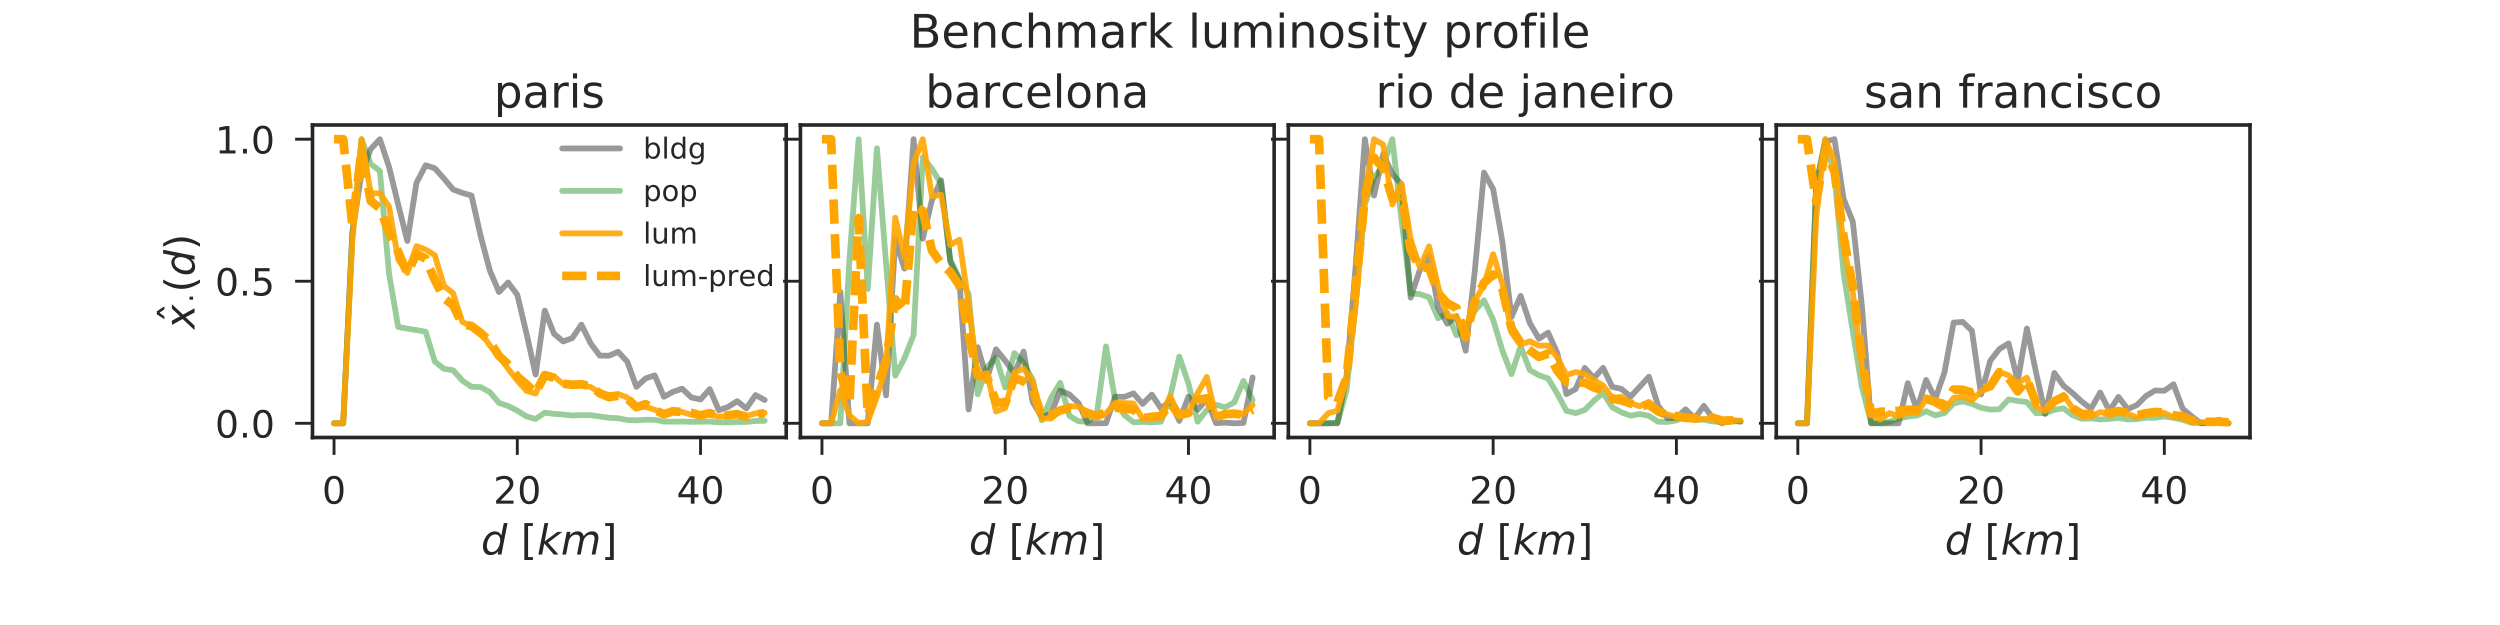 <?xml version="1.0" encoding="utf-8" standalone="no"?>
<!DOCTYPE svg PUBLIC "-//W3C//DTD SVG 1.1//EN"
  "http://www.w3.org/Graphics/SVG/1.1/DTD/svg11.dtd">
<!-- Created with matplotlib (http://matplotlib.org/) -->
<svg height="216pt" version="1.1" viewBox="0 0 864 216" width="864pt" xmlns="http://www.w3.org/2000/svg" xmlns:xlink="http://www.w3.org/1999/xlink">
 <defs>
  <style type="text/css">
*{stroke-linecap:butt;stroke-linejoin:round;}
  </style>
 </defs>
 <g id="figure_1">
  <g id="patch_1">
   <path d="M 0 216 
L 864 216 
L 864 0 
L 0 0 
z
" style="fill:#ffffff;"/>
  </g>
  <g id="axes_1">
   <g id="patch_2">
    <path d="M 108 151.2 
L 271.716 151.2 
L 271.716 43.2 
L 108 43.2 
z
" style="fill:#ffffff;"/>
   </g>
   <g id="matplotlib.axis_1">
    <g id="xtick_1">
     <g id="line2d_1">
      <defs>
       <path d="M 0 0 
L 0 6 
" id="m490e62205a" style="stroke:#262626;"/>
      </defs>
      <g>
       <use style="fill:#262626;stroke:#262626;" x="115.442" xlink:href="#m490e62205a" y="151.2"/>
      </g>
     </g>
     <g id="text_1">
      <!-- 0 -->
      <defs>
       <path d="M 31.781 66.406 
Q 24.172 66.406 20.328 58.906 
Q 16.5 51.422 16.5 36.375 
Q 16.5 21.391 20.328 13.891 
Q 24.172 6.391 31.781 6.391 
Q 39.453 6.391 43.281 13.891 
Q 47.125 21.391 47.125 36.375 
Q 47.125 51.422 43.281 58.906 
Q 39.453 66.406 31.781 66.406 
M 31.781 74.219 
Q 44.047 74.219 50.516 64.516 
Q 56.984 54.828 56.984 36.375 
Q 56.984 17.969 50.516 8.266 
Q 44.047 -1.422 31.781 -1.422 
Q 19.531 -1.422 13.062 8.266 
Q 6.594 17.969 6.594 36.375 
Q 6.594 54.828 13.062 64.516 
Q 19.531 74.219 31.781 74.219 
" id="DejaVuSans-30"/>
      </defs>
      <g style="fill:#262626;" transform="translate(111.306 174.078)scale(0.13 -0.13)">
       <use xlink:href="#DejaVuSans-30"/>
      </g>
     </g>
    </g>
    <g id="xtick_2">
     <g id="line2d_2">
      <g>
       <use style="fill:#262626;stroke:#262626;" x="178.775" xlink:href="#m490e62205a" y="151.2"/>
      </g>
     </g>
     <g id="text_2">
      <!-- 20 -->
      <defs>
       <path d="M 19.188 8.297 
L 53.609 8.297 
L 53.609 0 
L 7.328 0 
L 7.328 8.297 
Q 12.938 14.109 22.625 23.891 
Q 32.328 33.688 34.812 36.531 
Q 39.547 41.844 41.422 45.531 
Q 43.312 49.219 43.312 52.781 
Q 43.312 58.594 39.234 62.25 
Q 35.156 65.922 28.609 65.922 
Q 23.969 65.922 18.812 64.312 
Q 13.672 62.703 7.812 59.422 
L 7.812 69.391 
Q 13.766 71.781 18.938 73 
Q 24.125 74.219 28.422 74.219 
Q 39.75 74.219 46.484 68.547 
Q 53.219 62.891 53.219 53.422 
Q 53.219 48.922 51.531 44.891 
Q 49.859 40.875 45.406 35.406 
Q 44.188 33.984 37.641 27.219 
Q 31.109 20.453 19.188 8.297 
" id="DejaVuSans-32"/>
      </defs>
      <g style="fill:#262626;" transform="translate(170.504 174.078)scale(0.13 -0.13)">
       <use xlink:href="#DejaVuSans-32"/>
       <use x="63.623" xlink:href="#DejaVuSans-30"/>
      </g>
     </g>
    </g>
    <g id="xtick_3">
     <g id="line2d_3">
      <g>
       <use style="fill:#262626;stroke:#262626;" x="242.108" xlink:href="#m490e62205a" y="151.2"/>
      </g>
     </g>
     <g id="text_3">
      <!-- 40 -->
      <defs>
       <path d="M 37.797 64.312 
L 12.891 25.391 
L 37.797 25.391 
z
M 35.203 72.906 
L 47.609 72.906 
L 47.609 25.391 
L 58.016 25.391 
L 58.016 17.188 
L 47.609 17.188 
L 47.609 0 
L 37.797 0 
L 37.797 17.188 
L 4.891 17.188 
L 4.891 26.703 
z
" id="DejaVuSans-34"/>
      </defs>
      <g style="fill:#262626;" transform="translate(233.837 174.078)scale(0.13 -0.13)">
       <use xlink:href="#DejaVuSans-34"/>
       <use x="63.623" xlink:href="#DejaVuSans-30"/>
      </g>
     </g>
    </g>
    <g id="text_4">
     <!-- $d \ [km]$ -->
     <defs>
      <path d="M 41.797 8.203 
Q 38.188 3.469 33.25 1.016 
Q 28.328 -1.422 22.312 -1.422 
Q 14.109 -1.422 9.344 4.172 
Q 4.594 9.766 4.594 19.484 
Q 4.594 27.594 7.469 34.938 
Q 10.359 42.281 15.828 48.094 
Q 19.438 51.953 23.969 53.969 
Q 28.516 56 33.5 56 
Q 38.766 56 42.797 53.453 
Q 46.828 50.922 49.031 46.188 
L 54.891 75.984 
L 63.922 75.984 
L 49.125 0 
L 40.094 0 
z
M 13.922 21.094 
Q 13.922 14.016 17.109 10.062 
Q 20.312 6.109 25.984 6.109 
Q 30.172 6.109 33.766 8.125 
Q 37.359 10.156 40.094 14.109 
Q 42.969 18.219 44.625 23.578 
Q 46.297 28.953 46.297 34.188 
Q 46.297 40.969 43.094 44.766 
Q 39.891 48.578 34.281 48.578 
Q 30.031 48.578 26.359 46.578 
Q 22.703 44.578 20.125 40.828 
Q 17.281 36.766 15.594 31.391 
Q 13.922 26.031 13.922 21.094 
" id="DejaVuSans-Oblique-64"/>
      <path d="M 8.594 75.984 
L 29.297 75.984 
L 29.297 69 
L 17.578 69 
L 17.578 -6.203 
L 29.297 -6.203 
L 29.297 -13.188 
L 8.594 -13.188 
z
" id="DejaVuSans-5b"/>
      <path d="M 18.312 75.984 
L 27.297 75.984 
L 18.703 31.688 
L 49.516 54.688 
L 61.188 54.688 
L 26.812 28.516 
L 51.906 0 
L 41.016 0 
L 17.672 26.703 
L 12.5 0 
L 3.516 0 
z
" id="DejaVuSans-Oblique-6b"/>
      <path d="M 89.797 33.016 
L 83.406 0 
L 74.422 0 
L 80.719 32.719 
Q 81.109 34.812 81.297 36.328 
Q 81.5 37.844 81.5 38.922 
Q 81.5 43.312 79.047 45.75 
Q 76.609 48.188 72.219 48.188 
Q 65.672 48.188 60.547 43.281 
Q 55.422 38.375 53.906 30.516 
L 47.906 0 
L 38.922 0 
L 45.312 32.719 
Q 45.703 34.516 45.891 36.047 
Q 46.094 37.594 46.094 38.812 
Q 46.094 43.266 43.656 45.719 
Q 41.219 48.188 36.922 48.188 
Q 30.281 48.188 25.141 43.281 
Q 20.016 38.375 18.5 30.516 
L 12.5 0 
L 3.516 0 
L 14.203 54.688 
L 23.188 54.688 
L 21.484 46.188 
Q 25.141 50.984 30.047 53.484 
Q 34.969 56 40.578 56 
Q 46.531 56 50.359 52.875 
Q 54.203 49.75 54.984 44.188 
Q 59.078 49.953 64.469 52.969 
Q 69.875 56 75.875 56 
Q 82.906 56 86.734 51.953 
Q 90.578 47.906 90.578 40.484 
Q 90.578 38.875 90.375 36.938 
Q 90.188 35.016 89.797 33.016 
" id="DejaVuSans-Oblique-6d"/>
      <path d="M 30.422 75.984 
L 30.422 -13.188 
L 9.719 -13.188 
L 9.719 -6.203 
L 21.391 -6.203 
L 21.391 69 
L 9.719 69 
L 9.719 75.984 
z
" id="DejaVuSans-5d"/>
     </defs>
     <g style="fill:#262626;" transform="translate(166.263 191.647)scale(0.143 -0.143)">
      <use transform="translate(0 0.016)" xlink:href="#DejaVuSans-Oblique-64"/>
      <use transform="translate(95.947 0.016)" xlink:href="#DejaVuSans-5b"/>
      <use transform="translate(134.961 0.016)" xlink:href="#DejaVuSans-Oblique-6b"/>
      <use transform="translate(192.871 0.016)" xlink:href="#DejaVuSans-Oblique-6d"/>
      <use transform="translate(290.283 0.016)" xlink:href="#DejaVuSans-5d"/>
     </g>
    </g>
   </g>
   <g id="matplotlib.axis_2">
    <g id="ytick_1">
     <g id="line2d_4">
      <defs>
       <path d="M 0 0 
L -6 0 
" id="me4450d3618" style="stroke:#262626;"/>
      </defs>
      <g>
       <use style="fill:#262626;stroke:#262626;" x="108" xlink:href="#me4450d3618" y="146.291"/>
      </g>
     </g>
     <g id="text_5">
      <!-- 0.0 -->
      <defs>
       <path d="M 10.688 12.406 
L 21 12.406 
L 21 0 
L 10.688 0 
z
" id="DejaVuSans-2e"/>
      </defs>
      <g style="fill:#262626;" transform="translate(74.326 151.23)scale(0.13 -0.13)">
       <use xlink:href="#DejaVuSans-30"/>
       <use x="63.623" xlink:href="#DejaVuSans-2e"/>
       <use x="95.41" xlink:href="#DejaVuSans-30"/>
      </g>
     </g>
    </g>
    <g id="ytick_2">
     <g id="line2d_5">
      <g>
       <use style="fill:#262626;stroke:#262626;" x="108" xlink:href="#me4450d3618" y="97.2"/>
      </g>
     </g>
     <g id="text_6">
      <!-- 0.5 -->
      <defs>
       <path d="M 10.797 72.906 
L 49.516 72.906 
L 49.516 64.594 
L 19.828 64.594 
L 19.828 46.734 
Q 21.969 47.469 24.109 47.828 
Q 26.266 48.188 28.422 48.188 
Q 40.625 48.188 47.75 41.5 
Q 54.891 34.812 54.891 23.391 
Q 54.891 11.625 47.562 5.094 
Q 40.234 -1.422 26.906 -1.422 
Q 22.312 -1.422 17.547 -0.641 
Q 12.797 0.141 7.719 1.703 
L 7.719 11.625 
Q 12.109 9.234 16.797 8.062 
Q 21.484 6.891 26.703 6.891 
Q 35.156 6.891 40.078 11.328 
Q 45.016 15.766 45.016 23.391 
Q 45.016 31 40.078 35.438 
Q 35.156 39.891 26.703 39.891 
Q 22.75 39.891 18.812 39.016 
Q 14.891 38.141 10.797 36.281 
z
" id="DejaVuSans-35"/>
      </defs>
      <g style="fill:#262626;" transform="translate(74.326 102.139)scale(0.13 -0.13)">
       <use xlink:href="#DejaVuSans-30"/>
       <use x="63.623" xlink:href="#DejaVuSans-2e"/>
       <use x="95.41" xlink:href="#DejaVuSans-35"/>
      </g>
     </g>
    </g>
    <g id="ytick_3">
     <g id="line2d_6">
      <g>
       <use style="fill:#262626;stroke:#262626;" x="108" xlink:href="#me4450d3618" y="48.109"/>
      </g>
     </g>
     <g id="text_7">
      <!-- 1.0 -->
      <defs>
       <path d="M 12.406 8.297 
L 28.516 8.297 
L 28.516 63.922 
L 10.984 60.406 
L 10.984 69.391 
L 28.422 72.906 
L 38.281 72.906 
L 38.281 8.297 
L 54.391 8.297 
L 54.391 0 
L 12.406 0 
z
" id="DejaVuSans-31"/>
      </defs>
      <g style="fill:#262626;" transform="translate(74.326 53.048)scale(0.13 -0.13)">
       <use xlink:href="#DejaVuSans-31"/>
       <use x="63.623" xlink:href="#DejaVuSans-2e"/>
       <use x="95.41" xlink:href="#DejaVuSans-30"/>
      </g>
     </g>
    </g>
    <g id="text_8">
     <!-- $\hat x_{\cdot}(d)$ -->
     <defs>
      <path d="M -28.609 79.984 
L -21.391 79.984 
L -9.422 61.625 
L -16.219 61.625 
L -25 73.578 
L -33.797 61.625 
L -40.578 61.625 
z
M -25 56 
z
" id="DejaVuSans-302"/>
      <path d="M 60.016 54.688 
L 34.906 27.875 
L 50.297 0 
L 39.984 0 
L 28.422 21.688 
L 8.297 0 
L -2.594 0 
L 24.312 28.812 
L 10.016 54.688 
L 20.312 54.688 
L 30.812 34.906 
L 49.125 54.688 
z
" id="DejaVuSans-Oblique-78"/>
      <path d="M 10.688 40.922 
L 21 40.922 
L 21 28.516 
L 10.688 28.516 
z
" id="DejaVuSans-22c5"/>
      <path d="M 31 75.875 
Q 24.469 64.656 21.281 53.656 
Q 18.109 42.672 18.109 31.391 
Q 18.109 20.125 21.312 9.062 
Q 24.516 -2 31 -13.188 
L 23.188 -13.188 
Q 15.875 -1.703 12.234 9.375 
Q 8.594 20.453 8.594 31.391 
Q 8.594 42.281 12.203 53.312 
Q 15.828 64.359 23.188 75.875 
z
" id="DejaVuSans-28"/>
      <path d="M 8.016 75.875 
L 15.828 75.875 
Q 23.141 64.359 26.781 53.312 
Q 30.422 42.281 30.422 31.391 
Q 30.422 20.453 26.781 9.375 
Q 23.141 -1.703 15.828 -13.188 
L 8.016 -13.188 
Q 14.5 -2 17.703 9.062 
Q 20.906 20.125 20.906 31.391 
Q 20.906 42.672 17.703 53.656 
Q 14.5 64.656 8.016 75.875 
" id="DejaVuSans-29"/>
     </defs>
     <g style="fill:#262626;" transform="translate(67.352 113.716)rotate(-90)scale(0.143 -0.143)">
      <use transform="translate(64.227 12.016)" xlink:href="#DejaVuSans-302"/>
      <use transform="translate(0 0.828)" xlink:href="#DejaVuSans-Oblique-78"/>
      <use transform="translate(63.551 -15.578)scale(0.7)" xlink:href="#DejaVuSans-22c5"/>
      <use transform="translate(88.536 0.828)" xlink:href="#DejaVuSans-28"/>
      <use transform="translate(127.55 0.828)" xlink:href="#DejaVuSans-Oblique-64"/>
      <use transform="translate(191.026 0.828)" xlink:href="#DejaVuSans-29"/>
     </g>
    </g>
   </g>
   <g id="line2d_7">
    <path clip-path="url(#pc63c70070a)" d="M 115.442 146.291 
L 118.608 146.291 
L 121.775 80.455 
L 124.942 59.86 
L 128.108 51.518 
L 131.275 48.109 
L 134.442 57.638 
L 137.608 70.658 
L 140.775 83.281 
L 143.942 63.159 
L 147.108 57.128 
L 150.275 58.163 
L 153.442 61.711 
L 156.608 65.504 
L 159.775 66.657 
L 162.942 67.567 
L 166.108 81.508 
L 169.275 93.446 
L 172.442 100.922 
L 175.608 97.643 
L 178.775 101.884 
L 181.942 115.169 
L 185.108 129.434 
L 188.275 107.339 
L 191.442 115.323 
L 194.608 118 
L 197.775 116.847 
L 200.942 112.206 
L 204.108 118.638 
L 207.275 122.889 
L 210.441 122.949 
L 213.608 121.585 
L 216.775 124.961 
L 219.941 133.689 
L 223.108 130.788 
L 226.275 129.724 
L 229.441 137.133 
L 232.608 135.409 
L 235.775 134.336 
L 238.941 137.366 
L 242.108 138.062 
L 245.275 134.487 
L 248.441 141.773 
L 251.608 140.651 
L 254.775 138.641 
L 257.941 141.151 
L 261.108 136.54 
L 264.275 138.234 
" style="fill:none;opacity:0.4;stroke:#000000;stroke-linecap:round;stroke-width:2;"/>
   </g>
   <g id="line2d_8">
    <path clip-path="url(#pc63c70070a)" d="M 115.442 146.291 
L 118.608 146.291 
L 121.775 80.502 
L 124.942 48.109 
L 128.108 56.68 
L 131.275 59.085 
L 134.442 94.504 
L 137.608 113.012 
L 140.775 113.57 
L 143.942 114.087 
L 147.108 114.656 
L 150.275 124.972 
L 153.442 127.46 
L 156.608 127.962 
L 159.775 131.524 
L 162.942 133.657 
L 166.108 133.775 
L 169.275 135.521 
L 172.442 139.252 
L 175.608 140.313 
L 178.775 141.934 
L 181.942 143.918 
L 185.108 144.796 
L 188.275 142.629 
L 191.442 143.021 
L 194.608 143.264 
L 197.775 143.599 
L 200.942 143.469 
L 204.108 143.489 
L 207.275 143.931 
L 210.441 144.394 
L 213.608 144.531 
L 216.775 145.169 
L 219.941 145.28 
L 223.108 145.058 
L 226.275 145.089 
L 229.441 145.683 
L 232.608 145.742 
L 235.775 145.689 
L 238.941 145.796 
L 242.108 145.72 
L 245.275 145.715 
L 248.441 145.93 
L 251.608 145.947 
L 254.775 145.832 
L 257.941 145.808 
L 261.108 145.508 
L 264.275 145.422 
" style="fill:none;opacity:0.4;stroke:#008000;stroke-linecap:round;stroke-width:2;"/>
   </g>
   <g id="line2d_9">
    <path clip-path="url(#pc63c70070a)" d="M 115.442 146.291 
L 118.608 146.291 
L 121.775 83.285 
L 124.942 48.109 
L 128.108 66.758 
L 131.275 66.798 
L 134.442 71.367 
L 137.608 89.67 
L 140.775 94.324 
L 143.942 85.071 
L 147.108 86.229 
L 150.275 88.215 
L 153.442 98.81 
L 156.608 101.38 
L 159.775 111.224 
L 162.942 112.933 
L 166.108 114.716 
L 169.275 119.428 
L 172.442 122.983 
L 175.608 127.445 
L 178.775 131.517 
L 181.942 135.072 
L 185.108 136.026 
L 188.275 129.147 
L 191.442 130.083 
L 194.608 132.666 
L 197.775 132.622 
L 200.942 133.003 
L 204.108 133.75 
L 207.275 135.692 
L 210.441 136.551 
L 213.608 136.202 
L 216.775 137.361 
L 219.941 140.919 
L 223.108 140.572 
L 226.275 141.609 
L 229.441 142.911 
L 232.608 141.664 
L 235.775 142.397 
L 238.941 143.357 
L 242.108 143.574 
L 245.275 143.172 
L 248.441 144.01 
L 251.608 143.727 
L 254.775 143.004 
L 257.941 143.789 
L 261.108 142.863 
L 264.275 142.683 
" style="fill:none;opacity:0.9;stroke:#ffa500;stroke-linecap:round;stroke-width:2;"/>
   </g>
   <g id="line2d_10">
    <path clip-path="url(#pc63c70070a)" d="M 115.442 48.109 
L 118.608 48.109 
L 121.775 77.738 
L 124.942 51.971 
L 128.108 69.428 
L 131.275 71.984 
L 134.442 80.297 
L 137.608 86.994 
L 140.775 94.443 
L 143.942 87.707 
L 147.108 89.417 
L 150.275 96.802 
L 153.442 103.06 
L 156.608 105.489 
L 159.775 112.066 
L 162.942 112.698 
L 166.108 115.053 
L 169.275 117.985 
L 172.442 122.971 
L 175.608 125.959 
L 178.775 130.114 
L 181.942 132.795 
L 185.108 135.779 
L 188.275 129.658 
L 191.442 130.576 
L 194.608 132.614 
L 197.775 132.967 
L 200.942 132.801 
L 204.108 133.444 
L 207.275 135.926 
L 210.441 137.275 
L 213.608 136.769 
L 216.775 137.696 
L 219.941 140.731 
L 223.108 139.664 
L 226.275 141.674 
L 229.441 143.171 
L 232.608 142.14 
L 235.775 142.388 
L 238.941 142.668 
L 242.108 143.553 
L 245.275 142.764 
L 248.441 143.912 
L 251.608 143.528 
L 254.775 143.104 
L 257.941 144.055 
L 261.108 143.169 
L 264.275 142.803 
" style="fill:none;stroke:#ffa500;stroke-dasharray:8.4,3.6;stroke-dashoffset:0;stroke-width:3;"/>
   </g>
   <g id="patch_3">
    <path d="M 108 151.2 
L 108 43.2 
" style="fill:none;stroke:#262626;stroke-linecap:square;stroke-linejoin:miter;stroke-width:1.25;"/>
   </g>
   <g id="patch_4">
    <path d="M 271.716 151.2 
L 271.716 43.2 
" style="fill:none;stroke:#262626;stroke-linecap:square;stroke-linejoin:miter;stroke-width:1.25;"/>
   </g>
   <g id="patch_5">
    <path d="M 108 151.2 
L 271.716 151.2 
" style="fill:none;stroke:#262626;stroke-linecap:square;stroke-linejoin:miter;stroke-width:1.25;"/>
   </g>
   <g id="patch_6">
    <path d="M 108 43.2 
L 271.716 43.2 
" style="fill:none;stroke:#262626;stroke-linecap:square;stroke-linejoin:miter;stroke-width:1.25;"/>
   </g>
   <g id="text_9">
    <!-- paris -->
    <defs>
     <path d="M 18.109 8.203 
L 18.109 -20.797 
L 9.078 -20.797 
L 9.078 54.688 
L 18.109 54.688 
L 18.109 46.391 
Q 20.953 51.266 25.266 53.625 
Q 29.594 56 35.594 56 
Q 45.562 56 51.781 48.094 
Q 58.016 40.188 58.016 27.297 
Q 58.016 14.406 51.781 6.484 
Q 45.562 -1.422 35.594 -1.422 
Q 29.594 -1.422 25.266 0.953 
Q 20.953 3.328 18.109 8.203 
M 48.688 27.297 
Q 48.688 37.203 44.609 42.844 
Q 40.531 48.484 33.406 48.484 
Q 26.266 48.484 22.188 42.844 
Q 18.109 37.203 18.109 27.297 
Q 18.109 17.391 22.188 11.75 
Q 26.266 6.109 33.406 6.109 
Q 40.531 6.109 44.609 11.75 
Q 48.688 17.391 48.688 27.297 
" id="DejaVuSans-70"/>
     <path d="M 34.281 27.484 
Q 23.391 27.484 19.188 25 
Q 14.984 22.516 14.984 16.5 
Q 14.984 11.719 18.141 8.906 
Q 21.297 6.109 26.703 6.109 
Q 34.188 6.109 38.703 11.406 
Q 43.219 16.703 43.219 25.484 
L 43.219 27.484 
z
M 52.203 31.203 
L 52.203 0 
L 43.219 0 
L 43.219 8.297 
Q 40.141 3.328 35.547 0.953 
Q 30.953 -1.422 24.312 -1.422 
Q 15.922 -1.422 10.953 3.297 
Q 6 8.016 6 15.922 
Q 6 25.141 12.172 29.828 
Q 18.359 34.516 30.609 34.516 
L 43.219 34.516 
L 43.219 35.406 
Q 43.219 41.609 39.141 45 
Q 35.062 48.391 27.688 48.391 
Q 23 48.391 18.547 47.266 
Q 14.109 46.141 10.016 43.891 
L 10.016 52.203 
Q 14.938 54.109 19.578 55.047 
Q 24.219 56 28.609 56 
Q 40.484 56 46.344 49.844 
Q 52.203 43.703 52.203 31.203 
" id="DejaVuSans-61"/>
     <path d="M 41.109 46.297 
Q 39.594 47.172 37.812 47.578 
Q 36.031 48 33.891 48 
Q 26.266 48 22.188 43.047 
Q 18.109 38.094 18.109 28.812 
L 18.109 0 
L 9.078 0 
L 9.078 54.688 
L 18.109 54.688 
L 18.109 46.188 
Q 20.953 51.172 25.484 53.578 
Q 30.031 56 36.531 56 
Q 37.453 56 38.578 55.875 
Q 39.703 55.766 41.062 55.516 
z
" id="DejaVuSans-72"/>
     <path d="M 9.422 54.688 
L 18.406 54.688 
L 18.406 0 
L 9.422 0 
z
M 9.422 75.984 
L 18.406 75.984 
L 18.406 64.594 
L 9.422 64.594 
z
" id="DejaVuSans-69"/>
     <path d="M 44.281 53.078 
L 44.281 44.578 
Q 40.484 46.531 36.375 47.5 
Q 32.281 48.484 27.875 48.484 
Q 21.188 48.484 17.844 46.438 
Q 14.5 44.391 14.5 40.281 
Q 14.5 37.156 16.891 35.375 
Q 19.281 33.594 26.516 31.984 
L 29.594 31.297 
Q 39.156 29.25 43.188 25.516 
Q 47.219 21.781 47.219 15.094 
Q 47.219 7.469 41.188 3.016 
Q 35.156 -1.422 24.609 -1.422 
Q 20.219 -1.422 15.453 -0.562 
Q 10.688 0.297 5.422 2 
L 5.422 11.281 
Q 10.406 8.688 15.234 7.391 
Q 20.062 6.109 24.812 6.109 
Q 31.156 6.109 34.562 8.281 
Q 37.984 10.453 37.984 14.406 
Q 37.984 18.062 35.516 20.016 
Q 33.062 21.969 24.703 23.781 
L 21.578 24.516 
Q 13.234 26.266 9.516 29.906 
Q 5.812 33.547 5.812 39.891 
Q 5.812 47.609 11.281 51.797 
Q 16.75 56 26.812 56 
Q 31.781 56 36.172 55.266 
Q 40.578 54.547 44.281 53.078 
" id="DejaVuSans-73"/>
    </defs>
    <g style="fill:#262626;" transform="translate(170.69 37.2)scale(0.156 -0.156)">
     <use xlink:href="#DejaVuSans-70"/>
     <use x="63.477" xlink:href="#DejaVuSans-61"/>
     <use x="124.756" xlink:href="#DejaVuSans-72"/>
     <use x="165.869" xlink:href="#DejaVuSans-69"/>
     <use x="193.652" xlink:href="#DejaVuSans-73"/>
    </g>
   </g>
   <g id="legend_1">
    <g id="line2d_11">
     <path d="M 194.295 51.298 
L 214.295 51.298 
" style="fill:none;opacity:0.4;stroke:#000000;stroke-linecap:round;stroke-width:2;"/>
    </g>
    <g id="line2d_12"/>
    <g id="text_10">
     <!-- bldg -->
     <defs>
      <path d="M 48.688 27.297 
Q 48.688 37.203 44.609 42.844 
Q 40.531 48.484 33.406 48.484 
Q 26.266 48.484 22.188 42.844 
Q 18.109 37.203 18.109 27.297 
Q 18.109 17.391 22.188 11.75 
Q 26.266 6.109 33.406 6.109 
Q 40.531 6.109 44.609 11.75 
Q 48.688 17.391 48.688 27.297 
M 18.109 46.391 
Q 20.953 51.266 25.266 53.625 
Q 29.594 56 35.594 56 
Q 45.562 56 51.781 48.094 
Q 58.016 40.188 58.016 27.297 
Q 58.016 14.406 51.781 6.484 
Q 45.562 -1.422 35.594 -1.422 
Q 29.594 -1.422 25.266 0.953 
Q 20.953 3.328 18.109 8.203 
L 18.109 0 
L 9.078 0 
L 9.078 75.984 
L 18.109 75.984 
z
" id="DejaVuSans-62"/>
      <path d="M 9.422 75.984 
L 18.406 75.984 
L 18.406 0 
L 9.422 0 
z
" id="DejaVuSans-6c"/>
      <path d="M 45.406 46.391 
L 45.406 75.984 
L 54.391 75.984 
L 54.391 0 
L 45.406 0 
L 45.406 8.203 
Q 42.578 3.328 38.25 0.953 
Q 33.938 -1.422 27.875 -1.422 
Q 17.969 -1.422 11.734 6.484 
Q 5.516 14.406 5.516 27.297 
Q 5.516 40.188 11.734 48.094 
Q 17.969 56 27.875 56 
Q 33.938 56 38.25 53.625 
Q 42.578 51.266 45.406 46.391 
M 14.797 27.297 
Q 14.797 17.391 18.875 11.75 
Q 22.953 6.109 30.078 6.109 
Q 37.203 6.109 41.297 11.75 
Q 45.406 17.391 45.406 27.297 
Q 45.406 37.203 41.297 42.844 
Q 37.203 48.484 30.078 48.484 
Q 22.953 48.484 18.875 42.844 
Q 14.797 37.203 14.797 27.297 
" id="DejaVuSans-64"/>
      <path d="M 45.406 27.984 
Q 45.406 37.75 41.375 43.109 
Q 37.359 48.484 30.078 48.484 
Q 22.859 48.484 18.828 43.109 
Q 14.797 37.75 14.797 27.984 
Q 14.797 18.266 18.828 12.891 
Q 22.859 7.516 30.078 7.516 
Q 37.359 7.516 41.375 12.891 
Q 45.406 18.266 45.406 27.984 
M 54.391 6.781 
Q 54.391 -7.172 48.188 -13.984 
Q 42 -20.797 29.203 -20.797 
Q 24.469 -20.797 20.266 -20.094 
Q 16.062 -19.391 12.109 -17.922 
L 12.109 -9.188 
Q 16.062 -11.328 19.922 -12.344 
Q 23.781 -13.375 27.781 -13.375 
Q 36.625 -13.375 41.016 -8.766 
Q 45.406 -4.156 45.406 5.172 
L 45.406 9.625 
Q 42.625 4.781 38.281 2.391 
Q 33.938 0 27.875 0 
Q 17.828 0 11.672 7.656 
Q 5.516 15.328 5.516 27.984 
Q 5.516 40.672 11.672 48.328 
Q 17.828 56 27.875 56 
Q 33.938 56 38.281 53.609 
Q 42.625 51.219 45.406 46.391 
L 45.406 54.688 
L 54.391 54.688 
z
" id="DejaVuSans-67"/>
     </defs>
     <g style="fill:#262626;" transform="translate(222.295 54.798)scale(0.1 -0.1)">
      <use xlink:href="#DejaVuSans-62"/>
      <use x="63.477" xlink:href="#DejaVuSans-6c"/>
      <use x="91.26" xlink:href="#DejaVuSans-64"/>
      <use x="154.736" xlink:href="#DejaVuSans-67"/>
     </g>
    </g>
    <g id="line2d_13">
     <path d="M 194.295 65.977 
L 214.295 65.977 
" style="fill:none;opacity:0.4;stroke:#008000;stroke-linecap:round;stroke-width:2;"/>
    </g>
    <g id="line2d_14"/>
    <g id="text_11">
     <!-- pop -->
     <defs>
      <path d="M 30.609 48.391 
Q 23.391 48.391 19.188 42.75 
Q 14.984 37.109 14.984 27.297 
Q 14.984 17.484 19.156 11.844 
Q 23.344 6.203 30.609 6.203 
Q 37.797 6.203 41.984 11.859 
Q 46.188 17.531 46.188 27.297 
Q 46.188 37.016 41.984 42.703 
Q 37.797 48.391 30.609 48.391 
M 30.609 56 
Q 42.328 56 49.016 48.375 
Q 55.719 40.766 55.719 27.297 
Q 55.719 13.875 49.016 6.219 
Q 42.328 -1.422 30.609 -1.422 
Q 18.844 -1.422 12.172 6.219 
Q 5.516 13.875 5.516 27.297 
Q 5.516 40.766 12.172 48.375 
Q 18.844 56 30.609 56 
" id="DejaVuSans-6f"/>
     </defs>
     <g style="fill:#262626;" transform="translate(222.295 69.477)scale(0.1 -0.1)">
      <use xlink:href="#DejaVuSans-70"/>
      <use x="63.477" xlink:href="#DejaVuSans-6f"/>
      <use x="124.658" xlink:href="#DejaVuSans-70"/>
     </g>
    </g>
    <g id="line2d_15">
     <path d="M 194.295 80.655 
L 214.295 80.655 
" style="fill:none;opacity:0.9;stroke:#ffa500;stroke-linecap:round;stroke-width:2;"/>
    </g>
    <g id="line2d_16"/>
    <g id="text_12">
     <!-- lum -->
     <defs>
      <path d="M 8.5 21.578 
L 8.5 54.688 
L 17.484 54.688 
L 17.484 21.922 
Q 17.484 14.156 20.5 10.266 
Q 23.531 6.391 29.594 6.391 
Q 36.859 6.391 41.078 11.031 
Q 45.312 15.672 45.312 23.688 
L 45.312 54.688 
L 54.297 54.688 
L 54.297 0 
L 45.312 0 
L 45.312 8.406 
Q 42.047 3.422 37.719 1 
Q 33.406 -1.422 27.688 -1.422 
Q 18.266 -1.422 13.375 4.438 
Q 8.5 10.297 8.5 21.578 
M 31.109 56 
z
" id="DejaVuSans-75"/>
      <path d="M 52 44.188 
Q 55.375 50.25 60.062 53.125 
Q 64.75 56 71.094 56 
Q 79.641 56 84.281 50.016 
Q 88.922 44.047 88.922 33.016 
L 88.922 0 
L 79.891 0 
L 79.891 32.719 
Q 79.891 40.578 77.094 44.375 
Q 74.312 48.188 68.609 48.188 
Q 61.625 48.188 57.562 43.547 
Q 53.516 38.922 53.516 30.906 
L 53.516 0 
L 44.484 0 
L 44.484 32.719 
Q 44.484 40.625 41.703 44.406 
Q 38.922 48.188 33.109 48.188 
Q 26.219 48.188 22.156 43.531 
Q 18.109 38.875 18.109 30.906 
L 18.109 0 
L 9.078 0 
L 9.078 54.688 
L 18.109 54.688 
L 18.109 46.188 
Q 21.188 51.219 25.484 53.609 
Q 29.781 56 35.688 56 
Q 41.656 56 45.828 52.969 
Q 50 49.953 52 44.188 
" id="DejaVuSans-6d"/>
     </defs>
     <g style="fill:#262626;" transform="translate(222.295 84.155)scale(0.1 -0.1)">
      <use xlink:href="#DejaVuSans-6c"/>
      <use x="27.783" xlink:href="#DejaVuSans-75"/>
      <use x="91.162" xlink:href="#DejaVuSans-6d"/>
     </g>
    </g>
    <g id="line2d_17">
     <path d="M 194.295 95.333 
L 214.295 95.333 
" style="fill:none;stroke:#ffa500;stroke-dasharray:8.4,3.6;stroke-dashoffset:0;stroke-width:3;"/>
    </g>
    <g id="line2d_18"/>
    <g id="text_13">
     <!-- lum-pred -->
     <defs>
      <path d="M 4.891 31.391 
L 31.203 31.391 
L 31.203 23.391 
L 4.891 23.391 
z
" id="DejaVuSans-2d"/>
      <path d="M 56.203 29.594 
L 56.203 25.203 
L 14.891 25.203 
Q 15.484 15.922 20.484 11.062 
Q 25.484 6.203 34.422 6.203 
Q 39.594 6.203 44.453 7.469 
Q 49.312 8.734 54.109 11.281 
L 54.109 2.781 
Q 49.266 0.734 44.188 -0.344 
Q 39.109 -1.422 33.891 -1.422 
Q 20.797 -1.422 13.156 6.188 
Q 5.516 13.812 5.516 26.812 
Q 5.516 40.234 12.766 48.109 
Q 20.016 56 32.328 56 
Q 43.359 56 49.781 48.891 
Q 56.203 41.797 56.203 29.594 
M 47.219 32.234 
Q 47.125 39.594 43.094 43.984 
Q 39.062 48.391 32.422 48.391 
Q 24.906 48.391 20.391 44.141 
Q 15.875 39.891 15.188 32.172 
z
" id="DejaVuSans-65"/>
     </defs>
     <g style="fill:#262626;" transform="translate(222.295 98.833)scale(0.1 -0.1)">
      <use xlink:href="#DejaVuSans-6c"/>
      <use x="27.783" xlink:href="#DejaVuSans-75"/>
      <use x="91.162" xlink:href="#DejaVuSans-6d"/>
      <use x="188.574" xlink:href="#DejaVuSans-2d"/>
      <use x="224.658" xlink:href="#DejaVuSans-70"/>
      <use x="288.135" xlink:href="#DejaVuSans-72"/>
      <use x="329.217" xlink:href="#DejaVuSans-65"/>
      <use x="390.74" xlink:href="#DejaVuSans-64"/>
     </g>
    </g>
   </g>
  </g>
  <g id="axes_2">
   <g id="patch_7">
    <path d="M 276.628 151.2 
L 440.344 151.2 
L 440.344 43.2 
L 276.628 43.2 
z
" style="fill:#ffffff;"/>
   </g>
   <g id="matplotlib.axis_3">
    <g id="xtick_4">
     <g id="line2d_19">
      <g>
       <use style="fill:#262626;stroke:#262626;" x="284.07" xlink:href="#m490e62205a" y="151.2"/>
      </g>
     </g>
     <g id="text_14">
      <!-- 0 -->
      <g style="fill:#262626;" transform="translate(279.934 174.078)scale(0.13 -0.13)">
       <use xlink:href="#DejaVuSans-30"/>
      </g>
     </g>
    </g>
    <g id="xtick_5">
     <g id="line2d_20">
      <g>
       <use style="fill:#262626;stroke:#262626;" x="347.403" xlink:href="#m490e62205a" y="151.2"/>
      </g>
     </g>
     <g id="text_15">
      <!-- 20 -->
      <g style="fill:#262626;" transform="translate(339.132 174.078)scale(0.13 -0.13)">
       <use xlink:href="#DejaVuSans-32"/>
       <use x="63.623" xlink:href="#DejaVuSans-30"/>
      </g>
     </g>
    </g>
    <g id="xtick_6">
     <g id="line2d_21">
      <g>
       <use style="fill:#262626;stroke:#262626;" x="410.736" xlink:href="#m490e62205a" y="151.2"/>
      </g>
     </g>
     <g id="text_16">
      <!-- 40 -->
      <g style="fill:#262626;" transform="translate(402.465 174.078)scale(0.13 -0.13)">
       <use xlink:href="#DejaVuSans-34"/>
       <use x="63.623" xlink:href="#DejaVuSans-30"/>
      </g>
     </g>
    </g>
    <g id="text_17">
     <!-- $d \ [km]$ -->
     <g style="fill:#262626;" transform="translate(334.891 191.647)scale(0.143 -0.143)">
      <use transform="translate(0 0.016)" xlink:href="#DejaVuSans-Oblique-64"/>
      <use transform="translate(95.947 0.016)" xlink:href="#DejaVuSans-5b"/>
      <use transform="translate(134.961 0.016)" xlink:href="#DejaVuSans-Oblique-6b"/>
      <use transform="translate(192.871 0.016)" xlink:href="#DejaVuSans-Oblique-6d"/>
      <use transform="translate(290.283 0.016)" xlink:href="#DejaVuSans-5d"/>
     </g>
    </g>
   </g>
   <g id="matplotlib.axis_4">
    <g id="ytick_4">
     <g id="line2d_22">
      <g>
       <use style="fill:#262626;stroke:#262626;" x="276.628" xlink:href="#me4450d3618" y="146.291"/>
      </g>
     </g>
    </g>
    <g id="ytick_5">
     <g id="line2d_23">
      <g>
       <use style="fill:#262626;stroke:#262626;" x="276.628" xlink:href="#me4450d3618" y="97.2"/>
      </g>
     </g>
    </g>
    <g id="ytick_6">
     <g id="line2d_24">
      <g>
       <use style="fill:#262626;stroke:#262626;" x="276.628" xlink:href="#me4450d3618" y="48.109"/>
      </g>
     </g>
    </g>
   </g>
   <g id="line2d_25">
    <path clip-path="url(#pe04652861a)" d="M 284.07 146.291 
L 287.236 146.291 
L 290.403 100.87 
L 293.57 146.291 
L 296.736 146.291 
L 299.903 146.291 
L 303.069 112.206 
L 306.236 136.657 
L 309.403 82.7 
L 312.569 92.851 
L 315.736 48.109 
L 318.903 82.487 
L 322.069 69.226 
L 325.236 62.303 
L 328.403 90.434 
L 331.569 97.017 
L 334.736 141.528 
L 337.903 120.03 
L 341.069 130.951 
L 344.236 120.73 
L 347.403 124.657 
L 350.569 129.058 
L 353.736 121.521 
L 356.903 138.941 
L 360.069 144.184 
L 363.236 142.867 
L 366.403 135.002 
L 369.569 136.319 
L 372.736 139.287 
L 375.903 146.291 
L 379.069 146.291 
L 382.236 146.238 
L 385.403 137.071 
L 388.569 137.177 
L 391.736 135.945 
L 394.903 139.603 
L 398.069 136.373 
L 401.236 141.148 
L 404.403 138.547 
L 407.569 145.453 
L 410.736 137.079 
L 413.903 141.604 
L 417.069 137.967 
L 420.236 146.243 
L 423.403 146.07 
L 426.569 146.291 
L 429.736 146.147 
L 432.903 130.437 
" style="fill:none;opacity:0.4;stroke:#000000;stroke-linecap:round;stroke-width:2;"/>
   </g>
   <g id="line2d_26">
    <path clip-path="url(#pe04652861a)" d="M 284.07 146.291 
L 287.236 146.291 
L 290.403 146.291 
L 293.57 89.603 
L 296.736 48.109 
L 299.903 99.856 
L 303.069 51.221 
L 306.236 91.211 
L 309.403 129.841 
L 312.569 123.845 
L 315.736 115.771 
L 318.903 54.389 
L 322.069 58.343 
L 325.236 63.573 
L 328.403 89.738 
L 331.569 96.263 
L 334.736 101.506 
L 337.903 136.294 
L 341.069 126.943 
L 344.236 123.616 
L 347.403 133.9 
L 350.569 122.014 
L 353.736 125.366 
L 356.903 131.293 
L 360.069 145.272 
L 363.236 137.482 
L 366.403 132.319 
L 369.569 143.702 
L 372.736 145.592 
L 375.903 145.744 
L 379.069 143.105 
L 382.236 119.719 
L 385.403 138.379 
L 388.569 143.45 
L 391.736 145.933 
L 394.903 145.801 
L 398.069 145.961 
L 401.236 145.727 
L 404.403 137.121 
L 407.569 123.257 
L 410.736 132.573 
L 413.903 145.746 
L 417.069 141.676 
L 420.236 139.91 
L 423.403 140.75 
L 426.569 139.082 
L 429.736 131.653 
L 432.903 138.313 
" style="fill:none;opacity:0.4;stroke:#008000;stroke-linecap:round;stroke-width:2;"/>
   </g>
   <g id="line2d_27">
    <path clip-path="url(#pe04652861a)" d="M 284.07 146.291 
L 287.236 146.291 
L 290.403 134.858 
L 293.57 143.538 
L 296.736 146.291 
L 299.903 145.706 
L 303.069 137.099 
L 306.236 126.756 
L 309.403 75.224 
L 312.569 89.008 
L 315.736 56.518 
L 318.903 48.109 
L 322.069 67.817 
L 325.236 67.316 
L 328.403 84.671 
L 331.569 82.845 
L 334.736 104.967 
L 337.903 130.067 
L 341.069 128.909 
L 344.236 142.217 
L 347.403 141.007 
L 350.569 128.819 
L 353.736 127.39 
L 356.903 131.687 
L 360.069 144.625 
L 363.236 144.627 
L 366.403 141.986 
L 369.569 140.361 
L 372.736 140.544 
L 375.903 142.304 
L 379.069 144.192 
L 382.236 142.889 
L 385.403 139.207 
L 388.569 139.309 
L 391.736 139.428 
L 394.903 144.816 
L 398.069 143.926 
L 401.236 144.036 
L 404.403 136.912 
L 407.569 143.617 
L 410.736 142.656 
L 413.903 135.862 
L 417.069 130.271 
L 420.236 144.233 
L 423.403 142.994 
L 426.569 143.323 
L 429.736 142.985 
L 432.903 140.001 
" style="fill:none;opacity:0.9;stroke:#ffa500;stroke-linecap:round;stroke-width:2;"/>
   </g>
   <g id="line2d_28">
    <path clip-path="url(#pe04652861a)" d="M 284.07 48.109 
L 287.236 48.109 
L 290.403 128.552 
L 293.57 139.223 
L 296.736 75.351 
L 299.903 143.671 
L 303.069 133.824 
L 306.236 124.679 
L 309.403 103.425 
L 312.569 107.413 
L 315.736 71.203 
L 318.903 72.846 
L 322.069 86.562 
L 325.236 91.075 
L 328.403 93.992 
L 331.569 98.599 
L 334.736 115.663 
L 337.903 129.901 
L 341.069 130.197 
L 344.236 138.878 
L 347.403 139.361 
L 350.569 130.626 
L 353.736 131.759 
L 356.903 134.34 
L 360.069 143.979 
L 363.236 143.429 
L 366.403 141.832 
L 369.569 141.055 
L 372.736 142.331 
L 375.903 142.715 
L 379.069 143.841 
L 382.236 142.443 
L 385.403 140.849 
L 388.569 141.349 
L 391.736 141.494 
L 394.903 144.523 
L 398.069 144.029 
L 401.236 143.811 
L 404.403 139.41 
L 407.569 143.402 
L 410.736 142.742 
L 413.903 138.196 
L 417.069 137.661 
L 420.236 144.241 
L 423.403 143.095 
L 426.569 142.98 
L 429.736 143.344 
L 432.903 141.579 
" style="fill:none;stroke:#ffa500;stroke-dasharray:8.4,3.6;stroke-dashoffset:0;stroke-width:3;"/>
   </g>
   <g id="patch_8">
    <path d="M 276.628 151.2 
L 276.628 43.2 
" style="fill:none;stroke:#262626;stroke-linecap:square;stroke-linejoin:miter;stroke-width:1.25;"/>
   </g>
   <g id="patch_9">
    <path d="M 440.344 151.2 
L 440.344 43.2 
" style="fill:none;stroke:#262626;stroke-linecap:square;stroke-linejoin:miter;stroke-width:1.25;"/>
   </g>
   <g id="patch_10">
    <path d="M 276.628 151.2 
L 440.344 151.2 
" style="fill:none;stroke:#262626;stroke-linecap:square;stroke-linejoin:miter;stroke-width:1.25;"/>
   </g>
   <g id="patch_11">
    <path d="M 276.628 43.2 
L 440.344 43.2 
" style="fill:none;stroke:#262626;stroke-linecap:square;stroke-linejoin:miter;stroke-width:1.25;"/>
   </g>
   <g id="text_18">
    <!-- barcelona -->
    <defs>
     <path d="M 48.781 52.594 
L 48.781 44.188 
Q 44.969 46.297 41.141 47.344 
Q 37.312 48.391 33.406 48.391 
Q 24.656 48.391 19.812 42.844 
Q 14.984 37.312 14.984 27.297 
Q 14.984 17.281 19.812 11.734 
Q 24.656 6.203 33.406 6.203 
Q 37.312 6.203 41.141 7.25 
Q 44.969 8.297 48.781 10.406 
L 48.781 2.094 
Q 45.016 0.344 40.984 -0.531 
Q 36.969 -1.422 32.422 -1.422 
Q 20.062 -1.422 12.781 6.344 
Q 5.516 14.109 5.516 27.297 
Q 5.516 40.672 12.859 48.328 
Q 20.219 56 33.016 56 
Q 37.156 56 41.109 55.141 
Q 45.062 54.297 48.781 52.594 
" id="DejaVuSans-63"/>
     <path d="M 54.891 33.016 
L 54.891 0 
L 45.906 0 
L 45.906 32.719 
Q 45.906 40.484 42.875 44.328 
Q 39.844 48.188 33.797 48.188 
Q 26.516 48.188 22.312 43.547 
Q 18.109 38.922 18.109 30.906 
L 18.109 0 
L 9.078 0 
L 9.078 54.688 
L 18.109 54.688 
L 18.109 46.188 
Q 21.344 51.125 25.703 53.562 
Q 30.078 56 35.797 56 
Q 45.219 56 50.047 50.172 
Q 54.891 44.344 54.891 33.016 
" id="DejaVuSans-6e"/>
    </defs>
    <g style="fill:#262626;" transform="translate(319.799 37.2)scale(0.156 -0.156)">
     <use xlink:href="#DejaVuSans-62"/>
     <use x="63.477" xlink:href="#DejaVuSans-61"/>
     <use x="124.756" xlink:href="#DejaVuSans-72"/>
     <use x="165.838" xlink:href="#DejaVuSans-63"/>
     <use x="220.818" xlink:href="#DejaVuSans-65"/>
     <use x="282.342" xlink:href="#DejaVuSans-6c"/>
     <use x="310.125" xlink:href="#DejaVuSans-6f"/>
     <use x="371.307" xlink:href="#DejaVuSans-6e"/>
     <use x="434.686" xlink:href="#DejaVuSans-61"/>
    </g>
   </g>
  </g>
  <g id="axes_3">
   <g id="patch_12">
    <path d="M 445.256 151.2 
L 608.972 151.2 
L 608.972 43.2 
L 445.256 43.2 
z
" style="fill:#ffffff;"/>
   </g>
   <g id="matplotlib.axis_5">
    <g id="xtick_7">
     <g id="line2d_29">
      <g>
       <use style="fill:#262626;stroke:#262626;" x="452.697" xlink:href="#m490e62205a" y="151.2"/>
      </g>
     </g>
     <g id="text_19">
      <!-- 0 -->
      <g style="fill:#262626;" transform="translate(448.562 174.078)scale(0.13 -0.13)">
       <use xlink:href="#DejaVuSans-30"/>
      </g>
     </g>
    </g>
    <g id="xtick_8">
     <g id="line2d_30">
      <g>
       <use style="fill:#262626;stroke:#262626;" x="516.031" xlink:href="#m490e62205a" y="151.2"/>
      </g>
     </g>
     <g id="text_20">
      <!-- 20 -->
      <g style="fill:#262626;" transform="translate(507.759 174.078)scale(0.13 -0.13)">
       <use xlink:href="#DejaVuSans-32"/>
       <use x="63.623" xlink:href="#DejaVuSans-30"/>
      </g>
     </g>
    </g>
    <g id="xtick_9">
     <g id="line2d_31">
      <g>
       <use style="fill:#262626;stroke:#262626;" x="579.364" xlink:href="#m490e62205a" y="151.2"/>
      </g>
     </g>
     <g id="text_21">
      <!-- 40 -->
      <g style="fill:#262626;" transform="translate(571.093 174.078)scale(0.13 -0.13)">
       <use xlink:href="#DejaVuSans-34"/>
       <use x="63.623" xlink:href="#DejaVuSans-30"/>
      </g>
     </g>
    </g>
    <g id="text_22">
     <!-- $d \ [km]$ -->
     <g style="fill:#262626;" transform="translate(503.519 191.647)scale(0.143 -0.143)">
      <use transform="translate(0 0.016)" xlink:href="#DejaVuSans-Oblique-64"/>
      <use transform="translate(95.947 0.016)" xlink:href="#DejaVuSans-5b"/>
      <use transform="translate(134.961 0.016)" xlink:href="#DejaVuSans-Oblique-6b"/>
      <use transform="translate(192.871 0.016)" xlink:href="#DejaVuSans-Oblique-6d"/>
      <use transform="translate(290.283 0.016)" xlink:href="#DejaVuSans-5d"/>
     </g>
    </g>
   </g>
   <g id="matplotlib.axis_6">
    <g id="ytick_7">
     <g id="line2d_32">
      <g>
       <use style="fill:#262626;stroke:#262626;" x="445.256" xlink:href="#me4450d3618" y="146.291"/>
      </g>
     </g>
    </g>
    <g id="ytick_8">
     <g id="line2d_33">
      <g>
       <use style="fill:#262626;stroke:#262626;" x="445.256" xlink:href="#me4450d3618" y="97.2"/>
      </g>
     </g>
    </g>
    <g id="ytick_9">
     <g id="line2d_34">
      <g>
       <use style="fill:#262626;stroke:#262626;" x="445.256" xlink:href="#me4450d3618" y="48.109"/>
      </g>
     </g>
    </g>
   </g>
   <g id="line2d_35">
    <path clip-path="url(#p7690b0cc2c)" d="M 452.697 146.291 
L 455.864 146.291 
L 459.031 146.291 
L 462.197 146.291 
L 465.364 129.927 
L 468.531 91.722 
L 471.697 48.109 
L 474.864 67.585 
L 478.031 53.277 
L 481.197 60.073 
L 484.364 63.786 
L 487.531 102.858 
L 490.697 93.299 
L 493.864 88.285 
L 497.031 106.193 
L 500.197 111.906 
L 503.364 109.197 
L 506.531 121.223 
L 509.697 93.6 
L 512.864 59.649 
L 516.031 65.375 
L 519.197 83.352 
L 522.364 109.574 
L 525.531 102.256 
L 528.697 111.634 
L 531.864 117.051 
L 535.031 114.968 
L 538.197 122.022 
L 541.364 136.215 
L 544.531 134.456 
L 547.697 127.147 
L 550.864 130.664 
L 554.031 127.132 
L 557.197 133.705 
L 560.364 134.41 
L 563.531 137.098 
L 566.697 133.633 
L 569.864 130.203 
L 573.031 140.137 
L 576.197 144.472 
L 579.364 144.453 
L 582.531 141.466 
L 585.697 144.56 
L 588.864 140.264 
L 592.03 144.621 
L 595.197 146.291 
L 598.364 145.113 
L 601.53 145.741 
" style="fill:none;opacity:0.4;stroke:#000000;stroke-linecap:round;stroke-width:2;"/>
   </g>
   <g id="line2d_36">
    <path clip-path="url(#p7690b0cc2c)" d="M 452.697 146.291 
L 455.864 146.291 
L 459.031 146.291 
L 462.197 146.104 
L 465.364 134.885 
L 468.531 104.653 
L 471.697 70.674 
L 474.864 61.406 
L 478.031 57.208 
L 481.197 48.109 
L 484.364 76.094 
L 487.531 101.449 
L 490.697 101.645 
L 493.864 102.729 
L 497.031 109.983 
L 500.197 108.231 
L 503.364 115.853 
L 506.531 112.622 
L 509.697 107.363 
L 512.864 103.792 
L 516.031 110.509 
L 519.197 121.068 
L 522.364 129.294 
L 525.531 119.704 
L 528.697 127.911 
L 531.864 129.703 
L 535.031 130.797 
L 538.197 136.051 
L 541.364 141.983 
L 544.531 142.777 
L 547.697 141.67 
L 550.864 138.478 
L 554.031 135.81 
L 557.197 140.76 
L 560.364 142.489 
L 563.531 143.676 
L 566.697 143.069 
L 569.864 143.713 
L 573.031 145.743 
L 576.197 145.82 
L 579.364 145.289 
L 582.531 144.01 
L 585.697 145.082 
L 588.864 145.076 
L 592.03 145.671 
L 595.197 145.852 
L 598.364 145.609 
L 601.53 145.63 
" style="fill:none;opacity:0.4;stroke:#008000;stroke-linecap:round;stroke-width:2;"/>
   </g>
   <g id="line2d_37">
    <path clip-path="url(#p7690b0cc2c)" d="M 452.697 146.291 
L 455.864 146.291 
L 459.031 142.808 
L 462.197 141.924 
L 465.364 130.702 
L 468.531 105.42 
L 471.697 67.726 
L 474.864 48.109 
L 478.031 49.981 
L 481.197 70.683 
L 484.364 63.53 
L 487.531 82.644 
L 490.697 92.527 
L 493.864 85.141 
L 497.031 99.04 
L 500.197 109.244 
L 503.364 109.547 
L 506.531 114.636 
L 509.697 104.075 
L 512.864 98.366 
L 516.031 87.825 
L 519.197 98.082 
L 522.364 114.912 
L 525.531 119.173 
L 528.697 117.95 
L 531.864 119.462 
L 535.031 119.392 
L 538.197 123.554 
L 541.364 129.632 
L 544.531 128.572 
L 547.697 129.22 
L 550.864 131.304 
L 554.031 133.245 
L 557.197 137.435 
L 560.364 137.187 
L 563.531 139.32 
L 566.697 140.385 
L 569.864 138.877 
L 573.031 141.45 
L 576.197 143.204 
L 579.364 144.105 
L 582.531 144.743 
L 585.697 144.879 
L 588.864 144.845 
L 592.03 144.537 
L 595.197 145.445 
L 598.364 145.408 
L 601.53 145.303 
" style="fill:none;opacity:0.9;stroke:#ffa500;stroke-linecap:round;stroke-width:2;"/>
   </g>
   <g id="line2d_38">
    <path clip-path="url(#p7690b0cc2c)" d="M 452.697 48.109 
L 455.864 48.109 
L 459.031 137.181 
L 462.197 139.069 
L 465.364 130.53 
L 468.531 99.75 
L 471.697 68.018 
L 474.864 54.46 
L 478.031 58.134 
L 481.197 68.531 
L 484.364 67.637 
L 487.531 86.391 
L 490.697 92.606 
L 493.864 92.403 
L 497.031 101.381 
L 500.197 104.832 
L 503.364 106.467 
L 506.531 116.552 
L 509.697 104.085 
L 512.864 97.734 
L 516.031 94.844 
L 519.197 99.769 
L 522.364 113.457 
L 525.531 118.504 
L 528.697 121.099 
L 531.864 123.329 
L 535.031 122.181 
L 538.197 128.071 
L 541.364 131.996 
L 544.531 132.282 
L 547.697 132.274 
L 550.864 133.912 
L 554.031 135.03 
L 557.197 137.807 
L 560.364 138.353 
L 563.531 139.424 
L 566.697 140.467 
L 569.864 139.853 
L 573.031 142.155 
L 576.197 143.464 
L 579.364 143.786 
L 582.531 144.419 
L 585.697 144.605 
L 588.864 144.532 
L 592.03 144.364 
L 595.197 145.385 
L 598.364 145.277 
L 601.53 145.359 
" style="fill:none;stroke:#ffa500;stroke-dasharray:8.4,3.6;stroke-dashoffset:0;stroke-width:3;"/>
   </g>
   <g id="patch_13">
    <path d="M 445.256 151.2 
L 445.256 43.2 
" style="fill:none;stroke:#262626;stroke-linecap:square;stroke-linejoin:miter;stroke-width:1.25;"/>
   </g>
   <g id="patch_14">
    <path d="M 608.972 151.2 
L 608.972 43.2 
" style="fill:none;stroke:#262626;stroke-linecap:square;stroke-linejoin:miter;stroke-width:1.25;"/>
   </g>
   <g id="patch_15">
    <path d="M 445.256 151.2 
L 608.972 151.2 
" style="fill:none;stroke:#262626;stroke-linecap:square;stroke-linejoin:miter;stroke-width:1.25;"/>
   </g>
   <g id="patch_16">
    <path d="M 445.256 43.2 
L 608.972 43.2 
" style="fill:none;stroke:#262626;stroke-linecap:square;stroke-linejoin:miter;stroke-width:1.25;"/>
   </g>
   <g id="text_23">
    <!-- rio de janeiro -->
    <defs>
     <path id="DejaVuSans-20"/>
     <path d="M 9.422 54.688 
L 18.406 54.688 
L 18.406 -0.984 
Q 18.406 -11.422 14.422 -16.109 
Q 10.453 -20.797 1.609 -20.797 
L -1.812 -20.797 
L -1.812 -13.188 
L 0.594 -13.188 
Q 5.719 -13.188 7.562 -10.812 
Q 9.422 -8.453 9.422 -0.984 
z
M 9.422 75.984 
L 18.406 75.984 
L 18.406 64.594 
L 9.422 64.594 
z
" id="DejaVuSans-6a"/>
    </defs>
    <g style="fill:#262626;" transform="translate(475.426 37.2)scale(0.156 -0.156)">
     <use xlink:href="#DejaVuSans-72"/>
     <use x="41.113" xlink:href="#DejaVuSans-69"/>
     <use x="68.896" xlink:href="#DejaVuSans-6f"/>
     <use x="130.078" xlink:href="#DejaVuSans-20"/>
     <use x="161.865" xlink:href="#DejaVuSans-64"/>
     <use x="225.342" xlink:href="#DejaVuSans-65"/>
     <use x="286.865" xlink:href="#DejaVuSans-20"/>
     <use x="318.652" xlink:href="#DejaVuSans-6a"/>
     <use x="346.436" xlink:href="#DejaVuSans-61"/>
     <use x="407.715" xlink:href="#DejaVuSans-6e"/>
     <use x="471.094" xlink:href="#DejaVuSans-65"/>
     <use x="532.617" xlink:href="#DejaVuSans-69"/>
     <use x="560.4" xlink:href="#DejaVuSans-72"/>
     <use x="601.482" xlink:href="#DejaVuSans-6f"/>
    </g>
   </g>
  </g>
  <g id="axes_4">
   <g id="patch_17">
    <path d="M 613.884 151.2 
L 777.6 151.2 
L 777.6 43.2 
L 613.884 43.2 
z
" style="fill:#ffffff;"/>
   </g>
   <g id="matplotlib.axis_7">
    <g id="xtick_10">
     <g id="line2d_39">
      <g>
       <use style="fill:#262626;stroke:#262626;" x="621.325" xlink:href="#m490e62205a" y="151.2"/>
      </g>
     </g>
     <g id="text_24">
      <!-- 0 -->
      <g style="fill:#262626;" transform="translate(617.19 174.078)scale(0.13 -0.13)">
       <use xlink:href="#DejaVuSans-30"/>
      </g>
     </g>
    </g>
    <g id="xtick_11">
     <g id="line2d_40">
      <g>
       <use style="fill:#262626;stroke:#262626;" x="684.658" xlink:href="#m490e62205a" y="151.2"/>
      </g>
     </g>
     <g id="text_25">
      <!-- 20 -->
      <g style="fill:#262626;" transform="translate(676.387 174.078)scale(0.13 -0.13)">
       <use xlink:href="#DejaVuSans-32"/>
       <use x="63.623" xlink:href="#DejaVuSans-30"/>
      </g>
     </g>
    </g>
    <g id="xtick_12">
     <g id="line2d_41">
      <g>
       <use style="fill:#262626;stroke:#262626;" x="747.992" xlink:href="#m490e62205a" y="151.2"/>
      </g>
     </g>
     <g id="text_26">
      <!-- 40 -->
      <g style="fill:#262626;" transform="translate(739.72 174.078)scale(0.13 -0.13)">
       <use xlink:href="#DejaVuSans-34"/>
       <use x="63.623" xlink:href="#DejaVuSans-30"/>
      </g>
     </g>
    </g>
    <g id="text_27">
     <!-- $d \ [km]$ -->
     <g style="fill:#262626;" transform="translate(672.147 191.647)scale(0.143 -0.143)">
      <use transform="translate(0 0.016)" xlink:href="#DejaVuSans-Oblique-64"/>
      <use transform="translate(95.947 0.016)" xlink:href="#DejaVuSans-5b"/>
      <use transform="translate(134.961 0.016)" xlink:href="#DejaVuSans-Oblique-6b"/>
      <use transform="translate(192.871 0.016)" xlink:href="#DejaVuSans-Oblique-6d"/>
      <use transform="translate(290.283 0.016)" xlink:href="#DejaVuSans-5d"/>
     </g>
    </g>
   </g>
   <g id="matplotlib.axis_8">
    <g id="ytick_10">
     <g id="line2d_42">
      <g>
       <use style="fill:#262626;stroke:#262626;" x="613.884" xlink:href="#me4450d3618" y="146.291"/>
      </g>
     </g>
    </g>
    <g id="ytick_11">
     <g id="line2d_43">
      <g>
       <use style="fill:#262626;stroke:#262626;" x="613.884" xlink:href="#me4450d3618" y="97.2"/>
      </g>
     </g>
    </g>
    <g id="ytick_12">
     <g id="line2d_44">
      <g>
       <use style="fill:#262626;stroke:#262626;" x="613.884" xlink:href="#me4450d3618" y="48.109"/>
      </g>
     </g>
    </g>
   </g>
   <g id="line2d_45">
    <path clip-path="url(#p0e59c6340a)" d="M 621.325 146.291 
L 624.492 146.291 
L 627.659 63.849 
L 630.825 48.969 
L 633.992 48.109 
L 637.159 68.745 
L 640.325 76.592 
L 643.492 105.924 
L 646.659 146.291 
L 649.825 146.291 
L 652.992 146.291 
L 656.159 146.291 
L 659.325 132.421 
L 662.492 141.614 
L 665.659 131.322 
L 668.825 137.848 
L 671.992 128.769 
L 675.159 111.488 
L 678.325 111.261 
L 681.492 114.29 
L 684.658 136.313 
L 687.825 124.701 
L 690.992 120.621 
L 694.158 118.684 
L 697.325 131.631 
L 700.492 113.54 
L 703.658 128.704 
L 706.825 143.061 
L 709.992 128.897 
L 713.158 133.307 
L 716.325 135.891 
L 719.492 138.814 
L 722.658 141.239 
L 725.825 135.661 
L 728.992 142.008 
L 732.158 137.187 
L 735.325 141.366 
L 738.492 140.028 
L 741.658 136.839 
L 744.825 134.957 
L 747.992 135.042 
L 751.158 132.818 
L 754.325 141.222 
L 757.492 143.918 
L 760.658 146.291 
L 763.825 146.185 
L 766.992 145.063 
L 770.158 146.291 
" style="fill:none;opacity:0.4;stroke:#000000;stroke-linecap:round;stroke-width:2;"/>
   </g>
   <g id="line2d_46">
    <path clip-path="url(#p0e59c6340a)" d="M 621.325 146.291 
L 624.492 146.291 
L 627.659 64.478 
L 630.825 48.109 
L 633.992 60.698 
L 637.159 94.533 
L 640.325 114.567 
L 643.492 133.854 
L 646.659 146.185 
L 649.825 146.291 
L 652.992 145.768 
L 656.159 144.673 
L 659.325 143.978 
L 662.492 143.649 
L 665.659 142.12 
L 668.825 143.523 
L 671.992 142.745 
L 675.159 139.457 
L 678.325 138.704 
L 681.492 139.575 
L 684.658 140.932 
L 687.825 141.551 
L 690.992 141.454 
L 694.158 138.041 
L 697.325 138.562 
L 700.492 138.936 
L 703.658 142.783 
L 706.825 142.764 
L 709.992 141.625 
L 713.158 141.116 
L 716.325 143.501 
L 719.492 144.749 
L 722.658 144.582 
L 725.825 144.96 
L 728.992 144.776 
L 732.158 144.449 
L 735.325 144.956 
L 738.492 144.876 
L 741.658 144.361 
L 744.825 144.383 
L 747.992 143.946 
L 751.158 144.415 
L 754.325 145.071 
L 757.492 146.171 
L 760.658 146.143 
L 763.825 146.231 
L 766.992 146.123 
L 770.158 146.235 
" style="fill:none;opacity:0.4;stroke:#008000;stroke-linecap:round;stroke-width:2;"/>
   </g>
   <g id="line2d_47">
    <path clip-path="url(#p0e59c6340a)" d="M 621.325 146.291 
L 624.492 146.291 
L 627.659 75.502 
L 630.825 48.109 
L 633.992 55.713 
L 637.159 84.915 
L 640.325 101 
L 643.492 126.738 
L 646.659 143.175 
L 649.825 145.026 
L 652.992 142.742 
L 656.159 143.88 
L 659.325 142.502 
L 662.492 142.693 
L 665.659 137.984 
L 668.825 139.493 
L 671.992 141.511 
L 675.159 137.526 
L 678.325 137.077 
L 681.492 138.384 
L 684.658 135.299 
L 687.825 133.747 
L 690.992 128.492 
L 694.158 129.715 
L 697.325 132.409 
L 700.492 130.529 
L 703.658 140.64 
L 706.825 142.122 
L 709.992 138.782 
L 713.158 136.452 
L 716.325 141.127 
L 719.492 143.827 
L 722.658 143.903 
L 725.825 142.417 
L 728.992 142.998 
L 732.158 142.099 
L 735.325 142.933 
L 738.492 144.299 
L 741.658 143.006 
L 744.825 142.481 
L 747.992 142.71 
L 751.158 144.205 
L 754.325 144.213 
L 757.492 145.631 
L 760.658 145.92 
L 763.825 145.897 
L 766.992 145.941 
L 770.158 146.121 
" style="fill:none;opacity:0.9;stroke:#ffa500;stroke-linecap:round;stroke-width:2;"/>
   </g>
   <g id="line2d_48">
    <path clip-path="url(#p0e59c6340a)" d="M 621.325 48.109 
L 624.492 48.109 
L 627.659 69.686 
L 630.825 52.053 
L 633.992 59.425 
L 637.159 81.863 
L 640.325 99.19 
L 643.492 124.099 
L 646.659 143.027 
L 649.825 142.281 
L 652.992 142.221 
L 656.159 141.963 
L 659.325 141.572 
L 662.492 141.652 
L 665.659 137.812 
L 668.825 138.852 
L 671.992 139.753 
L 675.159 134.62 
L 678.325 134.719 
L 681.492 135.675 
L 684.658 134.52 
L 687.825 133.475 
L 690.992 128.615 
L 694.158 130.57 
L 697.325 135.242 
L 700.492 131.175 
L 703.658 139.195 
L 706.825 141.749 
L 709.992 138.608 
L 713.158 137.19 
L 716.325 141.137 
L 719.492 143.098 
L 722.658 143.115 
L 725.825 141.887 
L 728.992 142.85 
L 732.158 142.042 
L 735.325 142.757 
L 738.492 143.542 
L 741.658 142.807 
L 744.825 142.371 
L 747.992 142.628 
L 751.158 143.535 
L 754.325 143.87 
L 757.492 145.338 
L 760.658 145.833 
L 763.825 145.791 
L 766.992 145.754 
L 770.158 145.974 
" style="fill:none;stroke:#ffa500;stroke-dasharray:8.4,3.6;stroke-dashoffset:0;stroke-width:3;"/>
   </g>
   <g id="patch_18">
    <path d="M 613.884 151.2 
L 613.884 43.2 
" style="fill:none;stroke:#262626;stroke-linecap:square;stroke-linejoin:miter;stroke-width:1.25;"/>
   </g>
   <g id="patch_19">
    <path d="M 777.6 151.2 
L 777.6 43.2 
" style="fill:none;stroke:#262626;stroke-linecap:square;stroke-linejoin:miter;stroke-width:1.25;"/>
   </g>
   <g id="patch_20">
    <path d="M 613.884 151.2 
L 777.6 151.2 
" style="fill:none;stroke:#262626;stroke-linecap:square;stroke-linejoin:miter;stroke-width:1.25;"/>
   </g>
   <g id="patch_21">
    <path d="M 613.884 43.2 
L 777.6 43.2 
" style="fill:none;stroke:#262626;stroke-linecap:square;stroke-linejoin:miter;stroke-width:1.25;"/>
   </g>
   <g id="text_28">
    <!-- san francisco -->
    <defs>
     <path d="M 37.109 75.984 
L 37.109 68.5 
L 28.516 68.5 
Q 23.688 68.5 21.797 66.547 
Q 19.922 64.594 19.922 59.516 
L 19.922 54.688 
L 34.719 54.688 
L 34.719 47.703 
L 19.922 47.703 
L 19.922 0 
L 10.891 0 
L 10.891 47.703 
L 2.297 47.703 
L 2.297 54.688 
L 10.891 54.688 
L 10.891 58.5 
Q 10.891 67.625 15.141 71.797 
Q 19.391 75.984 28.609 75.984 
z
" id="DejaVuSans-66"/>
    </defs>
    <g style="fill:#262626;" transform="translate(644.22 37.2)scale(0.156 -0.156)">
     <use xlink:href="#DejaVuSans-73"/>
     <use x="52.1" xlink:href="#DejaVuSans-61"/>
     <use x="113.379" xlink:href="#DejaVuSans-6e"/>
     <use x="176.758" xlink:href="#DejaVuSans-20"/>
     <use x="208.545" xlink:href="#DejaVuSans-66"/>
     <use x="243.75" xlink:href="#DejaVuSans-72"/>
     <use x="284.863" xlink:href="#DejaVuSans-61"/>
     <use x="346.143" xlink:href="#DejaVuSans-6e"/>
     <use x="409.521" xlink:href="#DejaVuSans-63"/>
     <use x="464.502" xlink:href="#DejaVuSans-69"/>
     <use x="492.285" xlink:href="#DejaVuSans-73"/>
     <use x="544.385" xlink:href="#DejaVuSans-63"/>
     <use x="599.365" xlink:href="#DejaVuSans-6f"/>
    </g>
   </g>
  </g>
  <g id="text_29">
   <!-- Benchmark luminosity profile -->
   <defs>
    <path d="M 19.672 34.812 
L 19.672 8.109 
L 35.5 8.109 
Q 43.453 8.109 47.281 11.406 
Q 51.125 14.703 51.125 21.484 
Q 51.125 28.328 47.281 31.562 
Q 43.453 34.812 35.5 34.812 
z
M 19.672 64.797 
L 19.672 42.828 
L 34.281 42.828 
Q 41.5 42.828 45.031 45.531 
Q 48.578 48.25 48.578 53.812 
Q 48.578 59.328 45.031 62.062 
Q 41.5 64.797 34.281 64.797 
z
M 9.812 72.906 
L 35.016 72.906 
Q 46.297 72.906 52.391 68.219 
Q 58.5 63.531 58.5 54.891 
Q 58.5 48.188 55.375 44.234 
Q 52.25 40.281 46.188 39.312 
Q 53.469 37.75 57.5 32.781 
Q 61.531 27.828 61.531 20.406 
Q 61.531 10.641 54.891 5.312 
Q 48.25 0 35.984 0 
L 9.812 0 
z
" id="DejaVuSans-42"/>
    <path d="M 54.891 33.016 
L 54.891 0 
L 45.906 0 
L 45.906 32.719 
Q 45.906 40.484 42.875 44.328 
Q 39.844 48.188 33.797 48.188 
Q 26.516 48.188 22.312 43.547 
Q 18.109 38.922 18.109 30.906 
L 18.109 0 
L 9.078 0 
L 9.078 75.984 
L 18.109 75.984 
L 18.109 46.188 
Q 21.344 51.125 25.703 53.562 
Q 30.078 56 35.797 56 
Q 45.219 56 50.047 50.172 
Q 54.891 44.344 54.891 33.016 
" id="DejaVuSans-68"/>
    <path d="M 9.078 75.984 
L 18.109 75.984 
L 18.109 31.109 
L 44.922 54.688 
L 56.391 54.688 
L 27.391 29.109 
L 57.625 0 
L 45.906 0 
L 18.109 26.703 
L 18.109 0 
L 9.078 0 
z
" id="DejaVuSans-6b"/>
    <path d="M 18.312 70.219 
L 18.312 54.688 
L 36.812 54.688 
L 36.812 47.703 
L 18.312 47.703 
L 18.312 18.016 
Q 18.312 11.328 20.141 9.422 
Q 21.969 7.516 27.594 7.516 
L 36.812 7.516 
L 36.812 0 
L 27.594 0 
Q 17.188 0 13.234 3.875 
Q 9.281 7.766 9.281 18.016 
L 9.281 47.703 
L 2.688 47.703 
L 2.688 54.688 
L 9.281 54.688 
L 9.281 70.219 
z
" id="DejaVuSans-74"/>
    <path d="M 32.172 -5.078 
Q 28.375 -14.844 24.75 -17.812 
Q 21.141 -20.797 15.094 -20.797 
L 7.906 -20.797 
L 7.906 -13.281 
L 13.188 -13.281 
Q 16.891 -13.281 18.938 -11.516 
Q 21 -9.766 23.484 -3.219 
L 25.094 0.875 
L 2.984 54.688 
L 12.5 54.688 
L 29.594 11.922 
L 46.688 54.688 
L 56.203 54.688 
z
" id="DejaVuSans-79"/>
   </defs>
   <g style="fill:#262626;" transform="translate(314.371 16.477)scale(0.16 -0.16)">
    <use xlink:href="#DejaVuSans-42"/>
    <use x="68.604" xlink:href="#DejaVuSans-65"/>
    <use x="130.127" xlink:href="#DejaVuSans-6e"/>
    <use x="193.506" xlink:href="#DejaVuSans-63"/>
    <use x="248.486" xlink:href="#DejaVuSans-68"/>
    <use x="311.865" xlink:href="#DejaVuSans-6d"/>
    <use x="409.277" xlink:href="#DejaVuSans-61"/>
    <use x="470.557" xlink:href="#DejaVuSans-72"/>
    <use x="511.67" xlink:href="#DejaVuSans-6b"/>
    <use x="569.58" xlink:href="#DejaVuSans-20"/>
    <use x="601.367" xlink:href="#DejaVuSans-6c"/>
    <use x="629.15" xlink:href="#DejaVuSans-75"/>
    <use x="692.529" xlink:href="#DejaVuSans-6d"/>
    <use x="789.941" xlink:href="#DejaVuSans-69"/>
    <use x="817.725" xlink:href="#DejaVuSans-6e"/>
    <use x="881.104" xlink:href="#DejaVuSans-6f"/>
    <use x="942.285" xlink:href="#DejaVuSans-73"/>
    <use x="994.385" xlink:href="#DejaVuSans-69"/>
    <use x="1022.168" xlink:href="#DejaVuSans-74"/>
    <use x="1061.377" xlink:href="#DejaVuSans-79"/>
    <use x="1120.557" xlink:href="#DejaVuSans-20"/>
    <use x="1152.344" xlink:href="#DejaVuSans-70"/>
    <use x="1215.82" xlink:href="#DejaVuSans-72"/>
    <use x="1256.902" xlink:href="#DejaVuSans-6f"/>
    <use x="1318.084" xlink:href="#DejaVuSans-66"/>
    <use x="1353.289" xlink:href="#DejaVuSans-69"/>
    <use x="1381.072" xlink:href="#DejaVuSans-6c"/>
    <use x="1408.855" xlink:href="#DejaVuSans-65"/>
   </g>
  </g>
 </g>
 <defs>
  <clipPath id="pc63c70070a">
   <rect height="108" width="163.716" x="108" y="43.2"/>
  </clipPath>
  <clipPath id="pe04652861a">
   <rect height="108" width="163.716" x="276.628" y="43.2"/>
  </clipPath>
  <clipPath id="p7690b0cc2c">
   <rect height="108" width="163.716" x="445.256" y="43.2"/>
  </clipPath>
  <clipPath id="p0e59c6340a">
   <rect height="108" width="163.716" x="613.884" y="43.2"/>
  </clipPath>
 </defs>
</svg>
